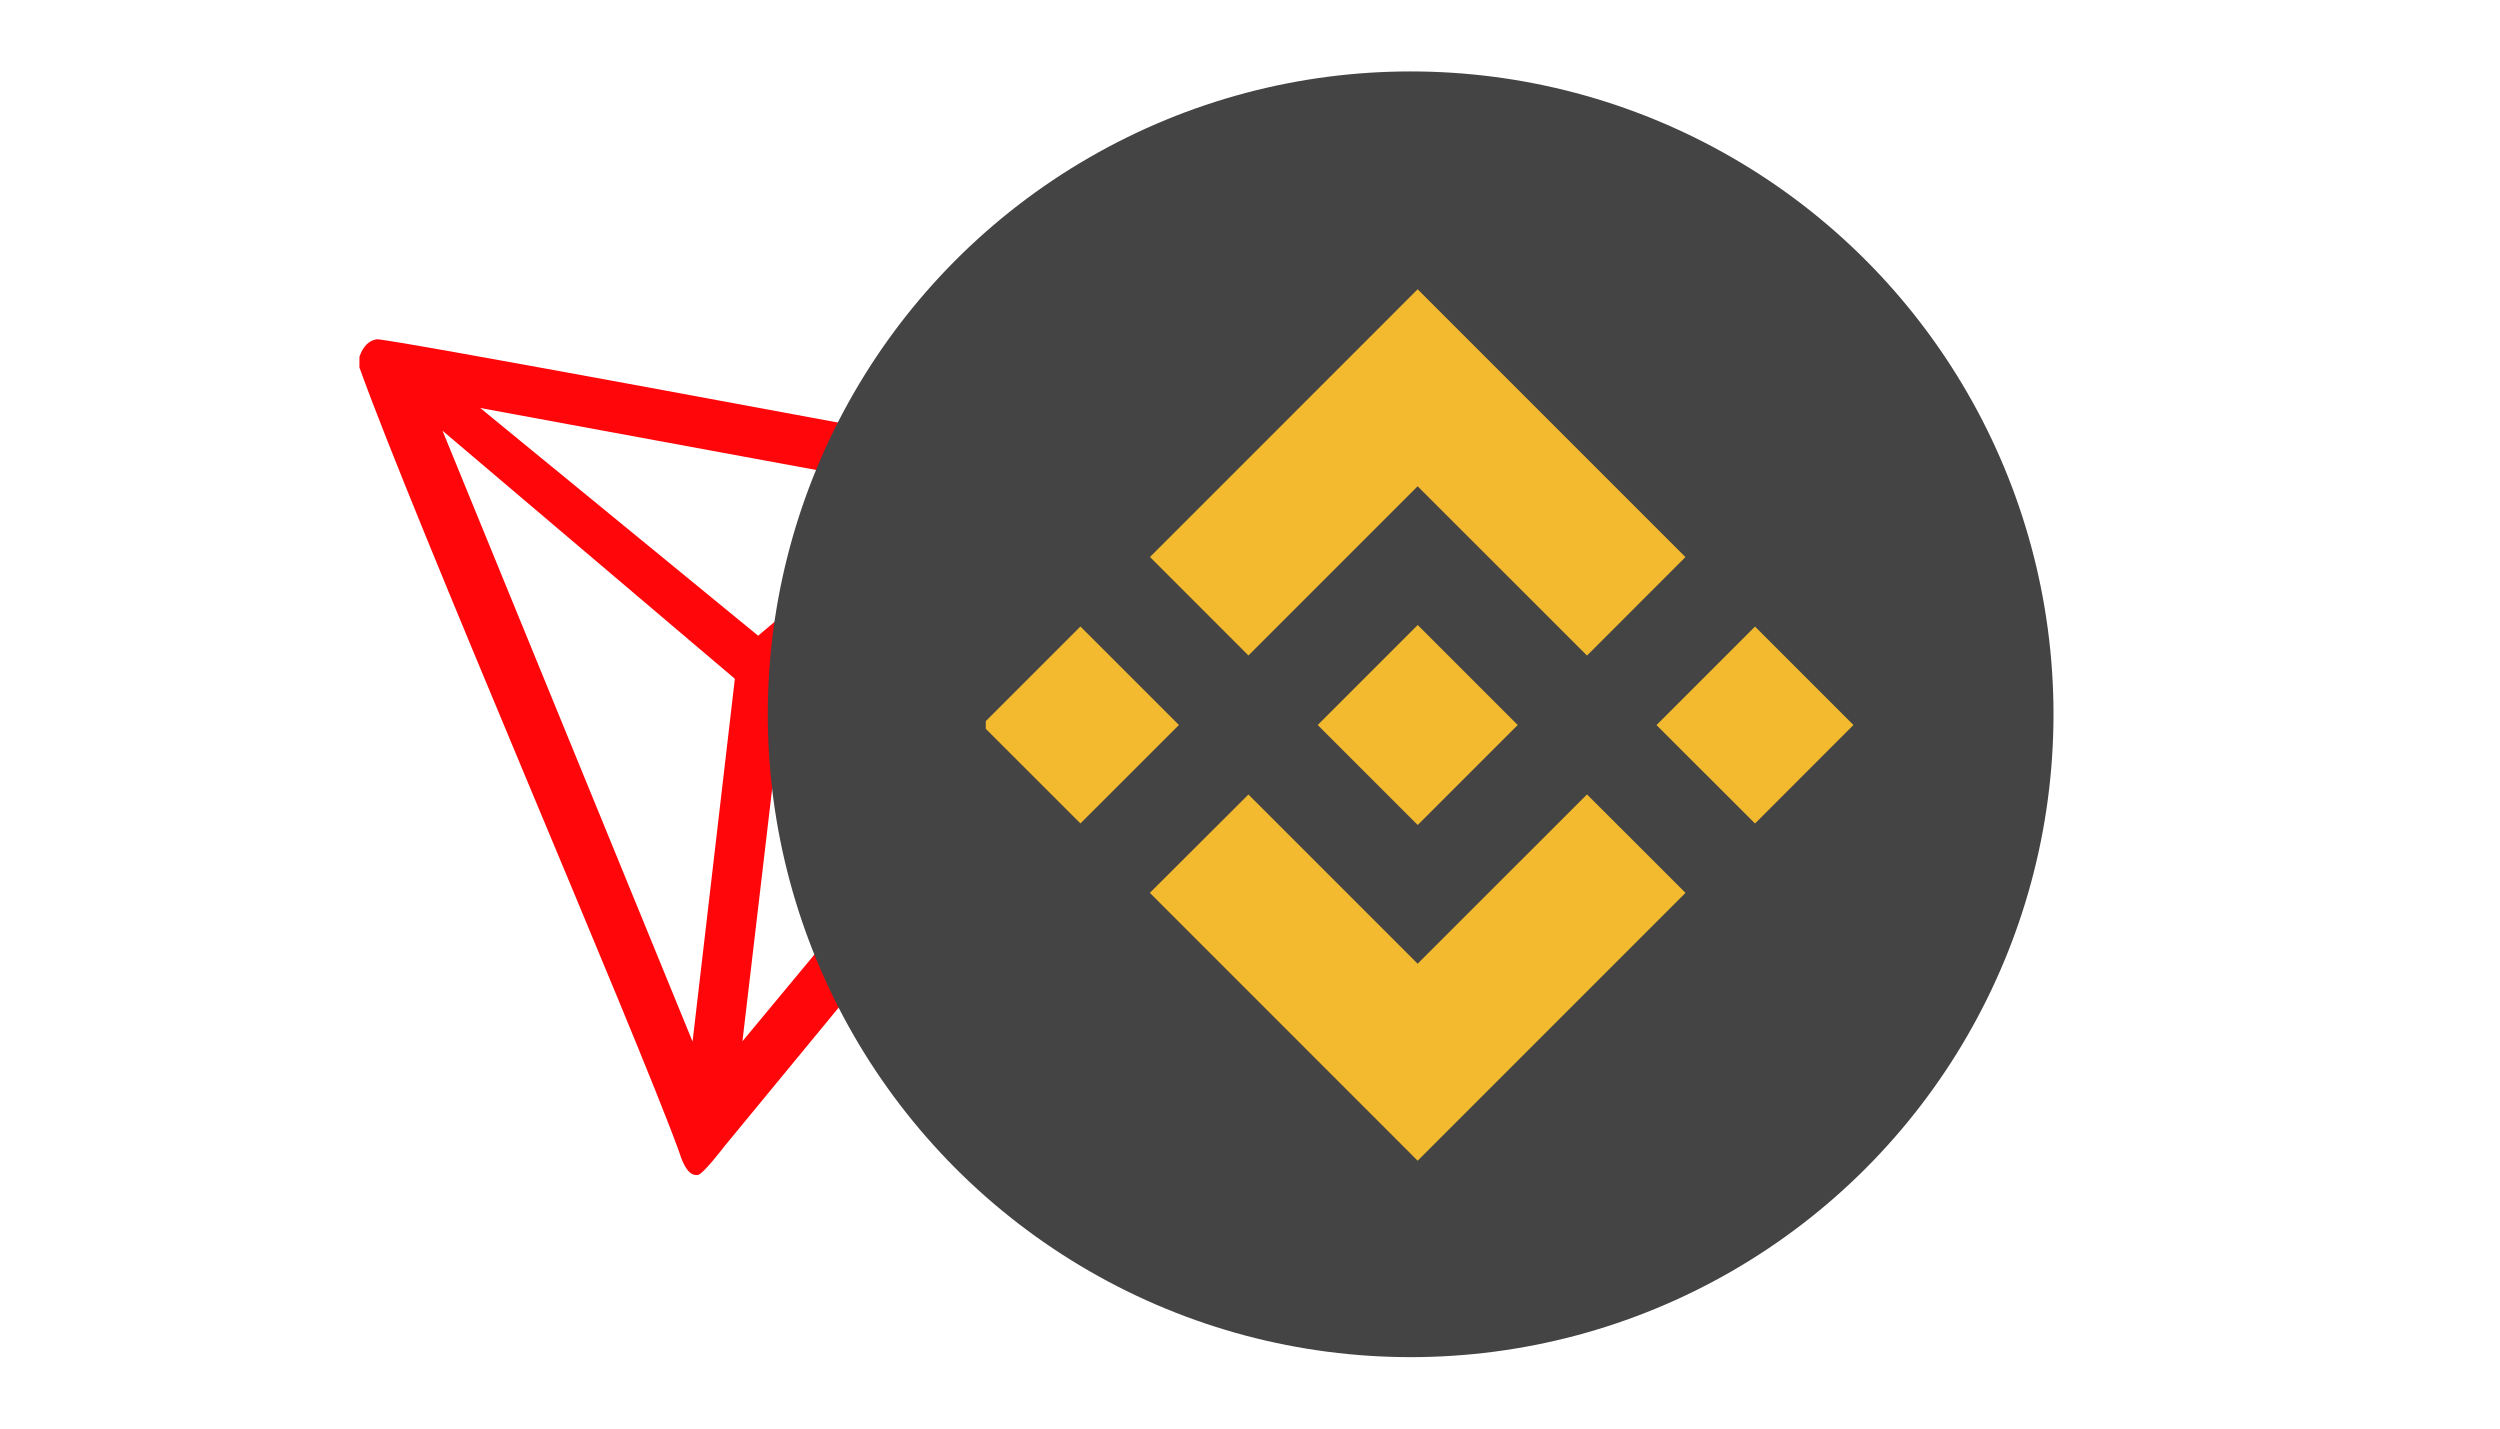 <svg width="35" height="20" viewBox="0 0 35 20" fill="none" xmlns="http://www.w3.org/2000/svg">
<g filter="url(#filter0_d_417_7584)">
<circle cx="13" cy="10" r="9" fill="white"/>
<g clip-path="url(#clip0_417_7584)">
<path d="M19.001 8.275C18.453 7.768 17.694 6.995 17.076 6.447L17.039 6.421C16.979 6.372 16.91 6.334 16.837 6.308C15.347 6.03 8.412 4.734 8.277 4.75C8.239 4.755 8.203 4.769 8.171 4.79L8.136 4.818C8.094 4.861 8.061 4.914 8.041 4.971L8.032 4.995V5.125V5.145C8.813 7.319 11.895 14.439 12.502 16.11C12.539 16.224 12.608 16.439 12.738 16.45H12.767C12.836 16.45 13.133 16.059 13.133 16.059C13.133 16.059 18.427 9.639 18.963 8.955C19.032 8.871 19.093 8.78 19.145 8.684C19.159 8.609 19.152 8.532 19.127 8.46C19.102 8.389 19.058 8.325 19.001 8.275ZM14.491 9.022L16.751 7.149L18.076 8.37L14.491 9.022ZM13.614 8.9L9.723 5.712L16.017 6.873L13.614 8.9ZM13.964 9.735L17.946 9.094L13.394 14.578L13.964 9.735ZM9.195 6.03L13.288 9.503L12.696 14.582L9.195 6.03Z" fill="#FF060A"/>
</g>
<g filter="url(#filter1_d_417_7584)">
<circle cx="25.749" cy="10" r="9" fill="#444444"/>
<g clip-path="url(#clip1_417_7584)">
<path d="M23.478 9.177L25.847 6.808L28.218 9.178L29.596 7.799L25.847 4.05L22.1 7.798L23.478 9.177Z" fill="#F3BA2F"/>
<path d="M22.505 10.15L21.126 8.771L19.747 10.15L21.126 11.528L22.505 10.15Z" fill="#F3BA2F"/>
<path d="M23.478 11.123L25.847 13.492L28.218 11.122L29.597 12.5L29.596 12.501L25.847 16.25L22.1 12.502L22.098 12.5L23.478 11.123Z" fill="#F3BA2F"/>
<path d="M30.57 11.529L31.948 10.15L30.57 8.772L29.191 10.151L30.57 11.529Z" fill="#F3BA2F"/>
<path d="M27.246 10.149H27.247L25.848 8.75L24.814 9.784H24.814L24.695 9.903L24.45 10.148L24.448 10.15L24.45 10.152L25.848 11.55L27.247 10.151L27.247 10.15L27.246 10.149Z" fill="#F3BA2F"/>
</g>
</g>
</g>
<defs>
<filter id="filter0_d_417_7584" x="0" y="0" width="34.749" height="20" filterUnits="userSpaceOnUse" color-interpolation-filters="sRGB">
<feFlood flood-opacity="0" result="BackgroundImageFix"/>
<feColorMatrix in="SourceAlpha" type="matrix" values="0 0 0 0 0 0 0 0 0 0 0 0 0 0 0 0 0 0 127 0" result="hardAlpha"/>
<feOffset dx="-3"/>
<feGaussianBlur stdDeviation="0.5"/>
<feComposite in2="hardAlpha" operator="out"/>
<feColorMatrix type="matrix" values="0 0 0 0 0 0 0 0 0 0 0 0 0 0 0 0 0 0 0.25 0"/>
<feBlend mode="normal" in2="BackgroundImageFix" result="effect1_dropShadow_417_7584"/>
<feBlend mode="normal" in="SourceGraphic" in2="effect1_dropShadow_417_7584" result="shape"/>
</filter>
<filter id="filter1_d_417_7584" x="12.749" y="0" width="22" height="20" filterUnits="userSpaceOnUse" color-interpolation-filters="sRGB">
<feFlood flood-opacity="0" result="BackgroundImageFix"/>
<feColorMatrix in="SourceAlpha" type="matrix" values="0 0 0 0 0 0 0 0 0 0 0 0 0 0 0 0 0 0 127 0" result="hardAlpha"/>
<feOffset dx="-3"/>
<feGaussianBlur stdDeviation="0.5"/>
<feComposite in2="hardAlpha" operator="out"/>
<feColorMatrix type="matrix" values="0 0 0 0 0 0 0 0 0 0 0 0 0 0 0 0 0 0 0.25 0"/>
<feBlend mode="normal" in2="BackgroundImageFix" result="effect1_dropShadow_417_7584"/>
<feBlend mode="normal" in="SourceGraphic" in2="effect1_dropShadow_417_7584" result="shape"/>
</filter>
<clipPath id="clip0_417_7584">
<rect width="11.7" height="11.7" fill="white" transform="translate(7.749 4.75)"/>
</clipPath>
<clipPath id="clip1_417_7584">
<rect width="12.199" height="12.199" fill="white" transform="translate(19.801 4.05)"/>
</clipPath>
</defs>
</svg>
